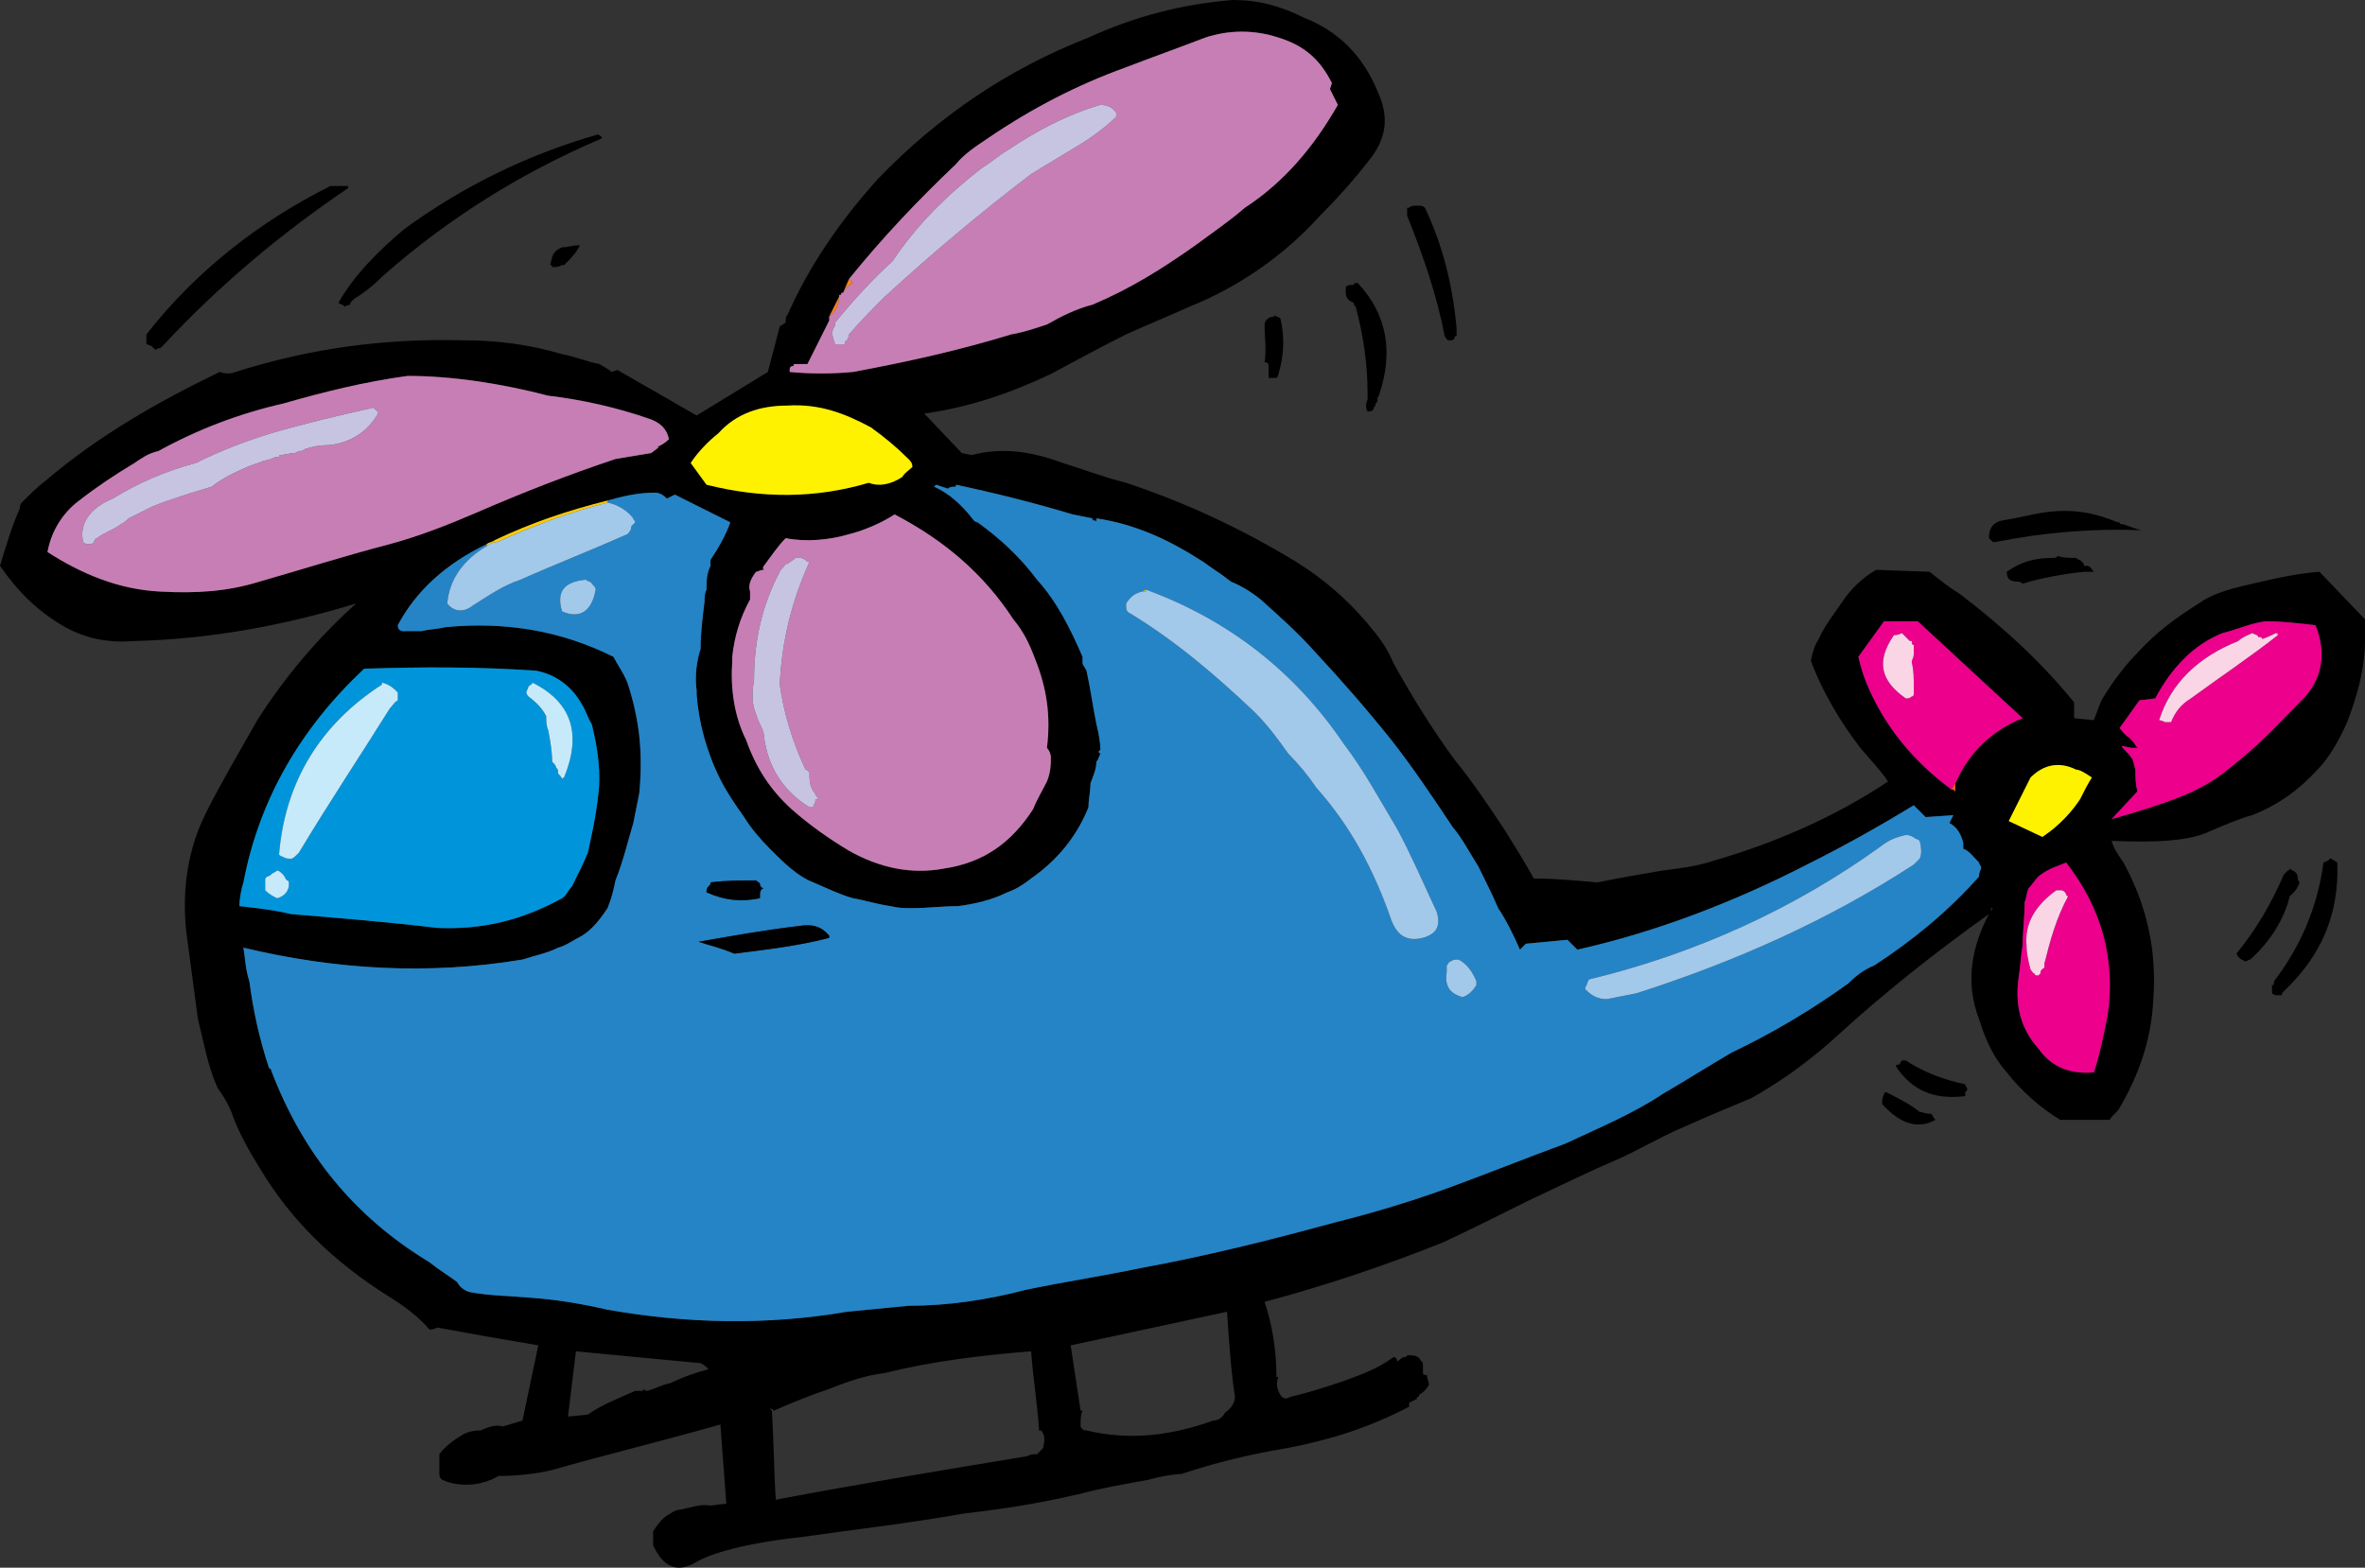 <?xml version="1.0" encoding="utf-8"?>
<!-- Generator: Adobe Illustrator 13.0.0, SVG Export Plug-In . SVG Version: 6.00 Build 14948)  -->
<svg version="1.2" baseProfile="tiny" id="Layer_1" xmlns="http://www.w3.org/2000/svg" xmlns:xlink="http://www.w3.org/1999/xlink"
	 x="0px" y="0px" width="119.5px" height="79.235px" viewBox="0 0 119.5 79.235" xml:space="preserve">
<rect x="0" y="0" width="119.5" height="79.235" fill="#333333" stroke="none"/>
<g>
	<path d="M104,28.1c-0.1,0.1-0.199,0.1-0.3,0.1c-0.899,0-1.6,0.2-2.3,0.7c0,0.4,0.2,0.5,0.6,0.5c0,0,0.101,0,0.2,0.1
		c1-0.3,2.101-0.5,3.101-0.6c0.199,0,0.3,0,0.399,0c0.101,0,0.101,0,0.101,0c-0.101-0.1-0.101-0.2-0.301-0.3c0,0-0.1,0-0.199,0
		c0-0.1,0-0.1-0.101-0.2c0,0,0,0-0.1-0.1c0,0-0.101,0-0.2-0.1C104.6,28.2,104.2,28.2,104,28.1z"/>
	<path d="M107.3,26.5c-0.101,0-0.2,0-0.2-0.1c-0.101,0-0.101,0-0.101,0c-1.199-0.5-2.3-0.7-3.699-0.5c-0.7,0.1-1.4,0.3-2.101,0.4
		c-0.5,0.1-0.7,0.4-0.7,0.9l0.101,0.1c0.1,0.1,0.1,0.1,0.2,0.1c2.5-0.5,5-0.7,7.399-0.6C107.8,26.7,107.6,26.6,107.3,26.5z"/>
	<path d="M111.1,30.5C110,31.2,109,31.9,108,33c-0.6,0.6-1.199,1.4-1.699,2.2c-0.2,0.3-0.301,0.7-0.5,1.2l-1-0.1v-0.8
		c-1.7-2.1-3.7-3.9-5.801-5.5c-0.5-0.3-1-0.7-1.5-1.1L94.8,28.8c-0.7,0.4-1.301,1-1.7,1.6c-0.4,0.6-0.9,1.2-1.2,1.9
		c-0.2,0.3-0.3,0.6-0.4,1.1C92.1,35,93,36.5,94,37.8c0.5,0.6,1,1.1,1.4,1.7c-2.7,1.8-5.7,3.1-8.8,4C85.7,43.8,84.8,43.9,84,44
		c-1.199,0.2-2.3,0.4-3.3,0.601c-1.1-0.101-2.2-0.2-3.2-0.2c-0.5-0.9-1-1.7-1.5-2.5c-0.8-1.2-1.6-2.4-2.5-3.5
		c-1.1-1.5-2.1-3.1-3.1-4.9c-0.2-0.5-0.5-1-0.9-1.5c-1.1-1.4-2.399-2.6-4-3.6c-2.8-1.7-5.6-3-8.6-4c-1.2-0.3-2.2-0.7-3.2-1
		c-1.6-0.6-3.1-0.8-4.6-0.4l-0.5-0.1l-1.9-2c2.2-0.3,4.3-1,6.4-2c1.3-0.7,2.6-1.4,3.8-2c1.1-0.5,2.1-0.9,3.2-1.4
		c2.5-1,4.8-2.6,6.6-4.6c0.9-0.9,1.7-1.8,2.4-2.7c1-1.2,1.1-2.3,0.5-3.6c-0.7-1.7-1.9-3-3.7-3.7C64.7,0.3,63.6,0,62.3,0
		c-2.5,0.2-4.9,0.8-7.3,1.9c-4.1,1.6-7.6,4-10.6,7.1c-1.9,2.1-3.5,4.4-4.6,6.9c-0.1,0.1-0.1,0.2-0.1,0.4l-0.3,0.2l-0.6,2.3L35.2,21
		l-4-2.3l-0.3,0.1c-0.2-0.2-0.5-0.3-0.6-0.4c-0.6-0.1-1.3-0.4-1.9-0.5c-1.7-0.5-3.3-0.7-5-0.7c-4-0.1-7.7,0.4-11.5,1.6
		c-0.2,0.1-0.5,0.1-0.8,0C8,20.3,5,22,2.3,24.3c-0.4,0.3-0.8,0.7-1.2,1.1c0,0-0.1,0.1-0.1,0.3c-0.4,0.9-0.7,1.9-1,2.9
		c0.9,1.3,1.9,2.3,3.3,3.1c1.1,0.6,2.2,0.8,3.5,0.7c3.9-0.1,7.6-0.8,11.2-1.9c-1.9,1.7-3.6,3.7-5,5.9c-0.9,1.6-1.8,3.1-2.6,4.7
		c-0.9,1.8-1.2,3.8-1,5.899c0.2,1.5,0.4,3,0.6,4.5c0.3,1.2,0.5,2.4,1,3.5c0.3,0.4,0.6,0.9,0.8,1.5c0.3,0.801,0.8,1.7,1.3,2.5
		c1.6,2.7,3.8,4.801,6.5,6.5c0.8,0.5,1.5,1,2.1,1.7c0.1,0,0.2,0,0.4-0.1c1.6,0.3,3.3,0.6,5.1,0.899L26.4,71.8l-1,0.3
		c-0.3-0.101-0.7,0-1.1,0.2c-0.2,0-0.5,0-0.9,0.199c-0.5,0.301-0.9,0.601-1.2,1c0,0.301,0,0.5,0,0.7c0,0.101,0,0.101,0,0.2
		s0,0.1,0,0.1c0,0.301,0.2,0.301,0.4,0.4c1,0.3,1.9,0.1,2.6-0.3c0.9,0,1.9-0.101,2.7-0.3c2.8-0.801,5.7-1.5,8.5-2.301l0.3,4
		L35.9,76.1c-0.5-0.101-1,0.1-1.5,0.2c-0.3,0-0.5,0.199-0.7,0.3l0,0c-0.3,0.2-0.5,0.5-0.7,0.8c0,0.1,0,0.2,0,0.4c0,0,0,0.199,0,0.3
		c0.5,1.1,1.2,1.399,2.1,0.899c0.8-0.5,2.6-1,5.3-1.3c2.8-0.399,5.5-0.7,8.3-1.2c2.7-0.3,4.6-0.699,5.9-1c1.1-0.3,2.3-0.5,3.4-0.699
		c1.1-0.301,1.7-0.301,1.7-0.301c1.8-0.6,3.5-1,5.3-1.3c2.101-0.399,4.101-1,6.2-2.1c0-0.101,0-0.101,0-0.2c0.2-0.1,0.2-0.1,0.4-0.2
		c0-0.1,0-0.1,0-0.1c0.1,0,0.1,0,0.1,0c0-0.101,0-0.101,0-0.101c0.2-0.1,0.4-0.3,0.5-0.5c0-0.199-0.1-0.3-0.1-0.5
		c-0.101,0-0.2,0-0.2-0.1s0-0.1,0-0.1c0-0.101,0-0.2,0-0.301c0,0,0-0.199-0.1-0.199C71.7,68.5,71.4,68.5,71.1,68.5l0,0
		c0,0.101-0.2,0.101-0.2,0.101c-0.2,0.1-0.2,0.2-0.3,0.2c0,0,0-0.101-0.101-0.2h-0.1l0,0c-0.8,0.6-1.7,0.899-2.5,1.2
		c-0.9,0.3-1.8,0.6-2.7,0.8c-0.3,0.2-0.5,0-0.6-0.3c-0.101-0.2-0.101-0.5,0-0.7c0,0,0,0-0.101,0c0-1.3-0.199-2.601-0.6-3.8
		c3-0.801,6-1.801,9-3c1.5-0.7,2.9-1.4,4.3-2.101c1.5-0.7,2.9-1.399,4.3-2c1.2-0.5,2.301-1.2,3.5-1.7c1.101-0.5,2.301-1,3.5-1.5
		c1.601-0.899,3.101-2,4.5-3.3c2.2-2,4.7-4,7.5-6c-0.899,1.7-1.199,3.5-0.5,5.3c0.301,1,0.7,1.9,1.4,2.7c0.7,0.9,1.7,1.8,2.7,2.4
		h2.5c0.1-0.2,0.399-0.4,0.5-0.601c1-1.699,1.6-3.5,1.7-5.399c0.199-2.5-0.301-4.8-1.5-7c-0.2-0.3-0.5-0.7-0.601-1.101
		c2.3,0.101,4,0,5-0.5c0.7-0.3,1.4-0.6,2.101-0.8c1.3-0.5,2.399-1.3,3.3-2.3c0.6-0.6,1.1-1.5,1.5-2.4c0.5-1.3,0.899-2.7,0.899-4.1
		c0-0.4,0-0.8,0-1.1l-2.3-2.4c-1.3,0.1-2.5,0.4-3.8,0.7C112.6,29.8,111.8,30,111.1,30.5z M107.6,37.3c-0.3-0.2-0.4-0.4-0.5-0.5
		l1-1.4l0.8-0.1c0.8-1.5,1.9-2.7,3.4-3.3c0.8-0.2,1.399-0.5,2.199-0.6c0.801,0,1.601,0.1,2.5,0.2c0.601,1.5,0.301,2.8-0.699,3.8
		s-1.9,2-3,2.9c-0.601,0.5-1.301,1.1-2.101,1.5c-0.899,0.5-2.399,1-4.5,1.6L108,40c-0.1-0.4-0.1-0.7-0.1-1.1
		c-0.1-0.3-0.1-0.5-0.2-0.6c-0.2-0.3-0.399-0.4-0.5-0.6l0.5,0.1c0.101,0,0.2,0,0.3,0C107.8,37.5,107.7,37.4,107.6,37.3z M104.9,38.9
		c0.2,0,0.5,0.2,0.8,0.4c-0.2,0.3-0.399,0.7-0.6,1.1c-0.4,0.6-1,1.3-1.9,1.9l-1.7-0.801l1.101-2.2C103.3,38.6,104.1,38.5,104.9,38.9
		z M103,44.3c0.5-0.4,0.9-0.5,1.4-0.7c1.8,2.3,2.5,4.899,2.1,7.7c-0.199,1-0.399,2-0.699,2.899C104.7,54.3,103.7,54,103,53
		c-0.899-1-1.199-2.199-1-3.6c0.101-0.6,0.101-1.1,0.2-1.6c0-0.7,0.101-1.4,0.101-2.2c0.1-0.2,0.1-0.5,0.199-0.7
		C102.7,44.7,102.8,44.5,103,44.3z M67.3,4.2L67.2,4.5l0.4,0.8c-1.2,2.1-2.7,3.9-4.7,5.2c-0.8,0.7-1.7,1.3-2.5,1.9
		c-1.7,1.2-3.3,2.2-5.2,3c-0.8,0.2-1.6,0.6-2.3,1c-0.6,0.2-1.2,0.4-1.8,0.5c-2.6,0.8-5.3,1.4-8,1.9c-1,0.1-2.2,0.1-3.2,0
		c0-0.2,0-0.3,0.2-0.3c0-0.1,0-0.1,0.1-0.1c0.2,0,0.4,0,0.6,0l1.1-2.2c0-0.1,0-0.1,0-0.1V16l0.5-1c0-0.1,0-0.1,0.1-0.1
		c0-0.1,0-0.1,0.1-0.1l0.3-0.7c1.7-2.1,3.5-4,5.4-5.8c0.4-0.5,1-0.9,1.6-1.3c2.2-1.5,4.5-2.7,7-3.6c1.3-0.5,2.7-1,4-1.5
		c1.2-0.4,2.5-0.4,3.7,0C65.9,2.3,66.7,3,67.3,4.2z M55.4,26.4v-0.2l0,0c2,0.3,3.7,1.1,5.4,2.2c0.399,0.3,0.899,0.6,1.399,1
		c0.5,0.2,1,0.5,1.5,0.9c1,0.9,1.9,1.7,2.7,2.6c1.4,1.5,2.7,3,3.9,4.5c1.1,1.4,2.1,2.9,3.1,4.4c0.5,0.6,0.8,1.199,1.3,2
		c0.3,0.6,0.7,1.399,1,2.1c0.4,0.6,0.8,1.4,1.101,2.1l0.3-0.3l2.1-0.2l0.5,0.5c4-0.899,7.9-2.399,11.601-4.3
		c1.8-0.899,3.6-1.899,5.399-3L97.3,41.3L98.7,41.2l-0.2,0.4c0.4,0.2,0.601,0.6,0.7,1c0,0.1,0,0.2,0,0.3c0.3,0.1,0.5,0.4,0.8,0.7
		c0,0.1,0.101,0.2,0.101,0.2c0,0.1,0,0.1,0,0.1C100,44.1,100,44.2,100,44.3C98.5,46,96.7,47.5,94.7,48.8
		C94.2,49,93.8,49.3,93.4,49.7c-1.8,1.3-3.8,2.5-5.9,3.5C86.3,53.9,85.2,54.6,84,55.3C82.5,56.3,80.8,57,79.1,57.8
		C77.2,58.5,75.2,59.3,73.3,60c-1.9,0.7-3.9,1.301-5.9,1.801c-3.3,0.899-6.5,1.699-9.8,2.3c-1.9,0.399-3.9,0.7-5.8,1.1
		c-1.9,0.5-3.9,0.8-5.9,0.8c-1,0.101-2.1,0.2-3.1,0.301C38.7,67,34.7,66.9,30.7,66.2c-1.3-0.3-2.5-0.5-3.8-0.6
		c-1.1-0.101-2.2-0.101-3.2-0.3C23.4,65.2,23.2,65,23.1,64.8c-0.4-0.301-0.9-0.601-1.4-1c-3.8-2.301-6.4-5.5-8-9.7
		C13.7,54,13.6,54,13.6,54c-0.5-1.5-0.8-2.899-1-4.399C12.4,49,12.4,48.5,12.3,47.9c4.6,1.1,9.3,1.4,14.1,0.6
		c0.6-0.199,1.2-0.3,1.8-0.6c0.4-0.1,0.8-0.4,1.2-0.6c0.5-0.301,0.9-0.801,1.3-1.4c0.2-0.5,0.3-0.9,0.4-1.4
		c0.4-1,0.6-1.899,0.9-2.899c0.1-0.5,0.2-1,0.3-1.5c0.1-1,0.1-2,0-2.9c-0.1-0.9-0.3-1.8-0.6-2.7c-0.2-0.5-0.5-0.9-0.7-1.3
		c-2.6-1.3-5.4-1.8-8.5-1.5c-0.4,0.1-0.8,0.1-1.2,0.2c-0.2,0-0.6,0-0.8,0c-0.1,0-0.2,0-0.3,0.1c0.1-0.1,0.2-0.1,0.2-0.1
		c-0.2,0-0.3-0.1-0.3-0.3c0.9-1.7,2.4-3.1,4.5-4.1c0.1-0.1,0.3-0.1,0.4-0.2c1.9-0.9,3.7-1.5,5.7-2c0.7-0.2,1.5-0.4,2.4-0.4
		c0.2,0,0.4,0.1,0.6,0.3l0.4-0.2l2.8,1.4c-0.2,0.6-0.6,1.3-1,1.9c0,0.1,0,0.2,0,0.3c-0.2,0.4-0.2,0.8-0.2,1.2
		c-0.1,0.2-0.1,0.4-0.1,0.6c-0.1,0.8-0.2,1.6-0.2,2.4c-0.2,0.6-0.3,1.4-0.2,2.1V35c0,0,0,0,0,0.1c0.1,1.4,0.5,2.9,1.2,4.3
		c0.3,0.6,0.7,1.2,1.2,1.9c0.3,0.5,0.8,1.1,1.3,1.6c0.7,0.7,1.4,1.4,2.2,1.7c0.7,0.3,1.3,0.6,2,0.8c0.6,0.1,1.2,0.3,1.9,0.4
		c0.4,0.1,0.7,0.1,1.1,0.1c0.8,0,1.5-0.1,2.3-0.1c0.8-0.101,1.7-0.301,2.5-0.7c0.3-0.101,0.7-0.3,1.2-0.7c1.3-0.9,2.3-2.1,2.9-3.6
		c0-0.4,0.1-0.8,0.1-1.2c0.1-0.3,0.3-0.7,0.3-1.1c0.1-0.1,0.1-0.2,0.2-0.4L55.5,38c0,0,0,0,0.1-0.1c0-0.4-0.1-0.9-0.2-1.3
		c-0.2-1-0.3-1.8-0.5-2.7c-0.1-0.2-0.2-0.3-0.2-0.4v-0.3c-0.6-1.4-1.3-2.8-2.3-3.9c-0.9-1.2-1.9-2.1-3-2.9c-0.1,0-0.2-0.1-0.2-0.1
		c-0.6-0.8-1.3-1.4-2-1.7l0.1-0.1l0.6,0.2c0.1-0.1,0.2-0.1,0.4-0.1v-0.1c1.9,0.4,3.9,0.9,5.9,1.5l1,0.2v0.1
		C55.3,26.3,55.4,26.3,55.4,26.4z M42.9,27c0.8-0.2,1.7-0.6,2.3-1c2.5,1.3,4.5,3,6,5.3c0.5,0.6,0.8,1.2,1.1,2
		c0.6,1.5,0.8,2.9,0.6,4.5c0.1,0.1,0.2,0.3,0.2,0.5c0,0.3,0,0.7-0.2,1.2c-0.2,0.4-0.5,0.9-0.7,1.4c-1.1,1.7-2.5,2.7-4.5,3
		c-1.6,0.3-3.2,0-4.8-0.9c-1-0.6-2-1.3-2.9-2.1c-1.1-1-1.8-2.1-2.3-3.5c-0.6-1.2-0.8-2.6-0.7-4c0-0.1,0-0.2,0-0.2
		c0.1-1,0.4-2,0.9-2.9c0-0.1,0-0.2,0-0.4c-0.1-0.3,0-0.6,0.3-1c0.1,0,0.2-0.1,0.4-0.1c-0.1-0.1,0-0.2,0-0.2c0.3-0.4,0.7-1,1.1-1.4
		C40.7,27.4,41.9,27.3,42.9,27z M46.1,23.6c-0.2,0.2-0.4,0.3-0.5,0.5c-0.6,0.4-1.2,0.5-1.7,0.3c-2.7,0.8-5.4,0.8-8.2,0.1l-0.8-1.1
		c0.4-0.6,0.9-1.1,1.4-1.5c0.9-1,2.1-1.4,3.5-1.4c1.6-0.1,2.9,0.4,4.2,1.1c0.7,0.5,1.3,1,1.9,1.6C46,23.3,46.1,23.4,46.1,23.6z
		 M32.9,21.2c0.5,0.2,0.8,0.5,0.9,1c-0.2,0.2-0.4,0.3-0.6,0.4c0,0,0,0,0.1,0l-0.4,0.3l-1.8,0.3c-2.4,0.8-4.7,1.7-7,2.7
		c-1.4,0.6-2.9,1.2-4.4,1.6c-2.3,0.6-4.5,1.3-6.6,1.9c-1.6,0.5-3.2,0.6-5,0.5c-2.1-0.1-4-0.9-5.7-2c0.2-1.1,0.8-2,1.6-2.6
		c0.9-0.7,1.8-1.3,2.8-1.9c0.3-0.2,0.7-0.5,1.2-0.6c2-1.1,4.1-1.9,6.3-2.4c2.1-0.6,4.1-1.1,6.3-1.4c2.3,0,4.8,0.4,7.1,1
		C29.4,20.2,31.2,20.6,32.9,21.2z M29.9,36.6c0.3,1.2,0.5,2.5,0.3,3.8c-0.1,0.9-0.3,1.8-0.5,2.7c-0.2,0.5-0.5,1.1-0.8,1.7
		c-0.2,0.199-0.3,0.5-0.5,0.6c-2,1.1-4,1.6-6.3,1.5c-2.5-0.3-5-0.5-7.4-0.7C13.9,46,13,45.9,12.1,45.8c0-0.4,0.1-0.9,0.2-1.2
		c0.8-4.2,2.9-7.8,6.1-10.8c3-0.1,5.8-0.1,8.7,0.1c1,0.2,1.8,0.8,2.3,1.7C29.6,35.9,29.7,36.3,29.9,36.6z M94.3,34.5
		C94.1,34,94,33.6,93.9,33.2l1.3-1.8h1.7l5.3,4.9c-1.5,0.6-2.7,1.7-3.399,3.3c0,0.1,0,0.3,0,0.4c-0.101-0.1-0.101-0.1-0.2-0.1
		C96.7,38.5,95.2,36.7,94.3,34.5z M100.7,45.9c0,0-0.1,0.1-0.1,0.2v-0.2l0,0C100.7,45.9,100.7,45.9,100.7,45.9z M61.9,71.4
		c-0.1,0.2-0.3,0.4-0.6,0.4c-2.2,0.8-4.3,1-6.4,0.5c-0.1,0-0.2,0-0.3-0.2c0-0.3,0-0.601,0.1-0.8c-0.1,0-0.1,0-0.1,0l0,0L54.1,68
		L62,66.3c0.101,1.5,0.2,3,0.4,4.3C62.4,70.9,62.2,71.2,61.9,71.4z M52.7,73.2c-0.1,0.101-0.2,0.2-0.3,0.3c-0.2,0-0.3,0-0.5,0.101
		c-4.2,0.7-8.5,1.399-12.7,2.2c-0.1-1.5-0.1-3-0.2-4.5c0,0,0,0-0.1-0.101c0.1,0,0.1,0,0.2,0.101C40,70.9,41,70.5,41.9,70.2
		c1-0.399,1.9-0.7,2.8-0.8c2.4-0.6,4.9-0.9,7.4-1.1c0.1,1.3,0.3,2.6,0.4,3.899c0,0.101,0,0.101-0.1,0.101c0.1,0,0.1,0,0.2,0
		C52.8,72.5,52.8,72.8,52.7,73.2z M35.4,68.9c0.2,0.1,0.3,0.2,0.4,0.3c-0.7,0.2-1.3,0.4-1.9,0.7c-0.5,0.1-0.8,0.3-1.2,0.4
		c0,0-0.1,0-0.2-0.101V70.3c-0.1,0-0.3,0-0.4,0C31.2,70.7,30.4,71,29.7,71.5l-1,0.101l0.4-3.3C31.2,68.5,33.3,68.7,35.4,68.9z"/>
	<path fill="#EC008C" d="M107.1,36.8c0.1,0.1,0.2,0.3,0.5,0.5c0.1,0.1,0.2,0.2,0.399,0.5c-0.1,0-0.199,0-0.3,0l-0.5-0.1
		c0.101,0.2,0.3,0.3,0.5,0.6c0.101,0.1,0.101,0.3,0.2,0.6c0,0.4,0,0.7,0.1,1.1l-1.3,1.4c2.101-0.6,3.601-1.1,4.5-1.6
		c0.8-0.4,1.5-1,2.101-1.5c1.1-0.9,2-1.9,3-2.9s1.3-2.3,0.699-3.8c-0.899-0.1-1.699-0.2-2.5-0.2c-0.8,0.1-1.399,0.4-2.199,0.6
		c-1.5,0.6-2.601,1.8-3.4,3.3l-0.8,0.1L107.1,36.8z M109.4,36.5c-0.2-0.1-0.3-0.1-0.3-0.1c0.6-1.9,2-3.2,4-4
		c0.2-0.2,0.5-0.3,0.7-0.4c0.199,0.1,0.3,0.1,0.3,0.2c0.1,0,0.2,0,0.2,0.1c0.3-0.1,0.5-0.2,0.699-0.3c0.101,0,0.101,0,0.101,0
		s0,0,0,0.1c-1.4,1.1-2.9,2.1-4.4,3.2c-0.5,0.3-0.8,0.7-1,1.2C109.6,36.5,109.5,36.5,109.4,36.5z"/>
	<path fill="#FAD5E5" d="M109.1,36.4c0,0,0.1,0,0.3,0.1c0.1,0,0.2,0,0.3,0c0.2-0.5,0.5-0.9,1-1.2c1.5-1.1,3-2.1,4.4-3.2L115,32
		c-0.199,0.1-0.399,0.2-0.699,0.3c0-0.1-0.101-0.1-0.2-0.1c0-0.1-0.101-0.1-0.3-0.2c-0.2,0.1-0.5,0.2-0.7,0.4
		C111.1,33.2,109.7,34.5,109.1,36.4z"/>
	<path fill="#FAA61A" d="M115.1,32c0,0,0,0-0.101,0l0.101,0.1C115.1,32,115.1,32,115.1,32z"/>
	<path fill="#FFF200" d="M105.7,39.3c-0.3-0.2-0.6-0.4-0.8-0.4c-0.8-0.4-1.6-0.3-2.3,0.4l-1.101,2.2l1.7,0.801
		c0.9-0.601,1.5-1.301,1.9-1.9C105.3,40,105.5,39.6,105.7,39.3z"/>
	<path fill="#EC008C" d="M104.4,43.6c-0.5,0.2-0.9,0.3-1.4,0.7c-0.199,0.199-0.3,0.399-0.5,0.6c-0.1,0.2-0.1,0.5-0.199,0.7
		c0,0.8-0.101,1.5-0.101,2.2c-0.1,0.5-0.1,1-0.2,1.6c-0.199,1.4,0.101,2.6,1,3.6c0.7,1,1.7,1.301,2.801,1.2
		c0.3-0.899,0.5-1.899,0.699-2.899C106.9,48.5,106.2,45.9,104.4,43.6z M103.9,45c0.1,0,0.1,0,0.2,0c0.1,0,0.2,0,0.3,0.2
		c0,0,0,0.101,0.1,0.101c-0.6,1.1-0.899,2.199-1.199,3.399c0,0.101,0,0.101,0,0.2c-0.101,0.1-0.2,0.1-0.2,0.3
		C103,49.3,103,49.3,103,49.3c-0.1,0-0.199,0-0.199-0.101c-0.101,0-0.101-0.1-0.2-0.2c-0.101-0.399-0.2-0.8-0.2-1.199
		C102.3,46.7,102.8,45.8,103.9,45z"/>
	<path fill="#FAD5E5" d="M104.1,45c-0.101,0-0.101,0-0.2,0c-1.1,0.801-1.6,1.7-1.5,2.801c0,0.399,0.1,0.8,0.2,1.199
		c0.1,0.101,0.1,0.2,0.2,0.2c0,0.101,0.1,0.101,0.199,0.101c0,0,0,0,0.101-0.101c0-0.2,0.1-0.2,0.2-0.3c0-0.1,0-0.1,0-0.2
		c0.3-1.2,0.6-2.3,1.199-3.399c-0.1,0-0.1-0.101-0.1-0.101C104.3,45,104.2,45,104.1,45z"/>
	<path fill="#C77EB5" d="M67.2,4.5L67.3,4.2C66.7,3,65.9,2.3,64.6,1.9c-1.2-0.4-2.5-0.4-3.7,0c-1.3,0.5-2.7,1-4,1.5
		c-2.5,0.9-4.8,2.1-7,3.6c-0.6,0.4-1.2,0.8-1.6,1.3c-1.9,1.8-3.7,3.7-5.4,5.8l0.2,0.2c-0.2,0.1-0.4,0.3-0.5,0.5
		c-0.1,0-0.1,0-0.1,0.1c-0.1,0-0.1,0-0.1,0.1l0,0c0,0.4-0.2,0.8-0.5,1v0.1c0,0,0,0,0,0.1l-1.1,2.2c-0.2,0-0.4,0-0.6,0
		c-0.1,0-0.1,0-0.1,0.1c-0.2,0-0.2,0.1-0.2,0.3c1,0.1,2.2,0.1,3.2,0c2.7-0.5,5.4-1.1,8-1.9c0.6-0.1,1.2-0.3,1.8-0.5
		c0.7-0.4,1.5-0.8,2.3-1c1.9-0.8,3.5-1.8,5.2-3c0.8-0.6,1.7-1.2,2.5-1.9c2-1.3,3.5-3.1,4.7-5.2L67.2,4.5z M49.6,8.5
		c0.5-0.3,0.8-0.6,1.3-0.9c1.5-1,3-1.8,4.7-2.3c0.3,0,0.6,0.1,0.8,0.4c0,0.1,0,0.1,0,0.2c-0.5,0.5-1.3,1.1-2,1.5
		c-0.8,0.5-1.5,0.9-2.3,1.4c-2.5,1.9-5,4-7.4,6.2c-0.6,0.6-1.2,1.2-1.8,1.9c0,0,0,0.1-0.1,0.3c-0.1,0-0.1,0.1-0.1,0.1
		c0,0.1,0,0.1-0.1,0.1c0,0-0.1,0-0.2,0h-0.2c-0.1-0.3-0.2-0.5-0.1-0.8c0.1-0.1,0.1-0.2,0.1-0.3c0.9-1.1,1.9-2.2,2.9-3.1
		C46.3,11.4,47.8,9.9,49.6,8.5z"/>
	<path fill="#C7C4E2" d="M50.9,7.6c-0.5,0.3-0.8,0.6-1.3,0.9c-1.8,1.4-3.3,2.9-4.5,4.7c-1,0.9-2,2-2.9,3.1c0,0.1,0,0.2-0.1,0.3
		c-0.1,0.3,0,0.5,0.1,0.8h0.2c0.1,0,0.2,0,0.2,0c0.1,0,0.1,0,0.1-0.1c0,0,0-0.1,0.1-0.1c0.1-0.2,0.1-0.3,0.1-0.3
		c0.6-0.7,1.2-1.3,1.8-1.9c2.4-2.2,4.9-4.3,7.4-6.2c0.8-0.5,1.5-0.9,2.3-1.4c0.7-0.4,1.5-1,2-1.5c0-0.1,0-0.1,0-0.2
		c-0.2-0.3-0.5-0.4-0.8-0.4C53.9,5.8,52.4,6.6,50.9,7.6z"/>
	<path fill="#F58220" d="M42.4,15L42.4,15l-0.5,1C42.2,15.8,42.4,15.4,42.4,15z"/>
	<path fill="#F58220" d="M42.6,14.8c0.1-0.2,0.3-0.4,0.5-0.5l-0.2-0.2L42.6,14.8z"/>
	<path fill="#2484C6" d="M55.2,26.2l-1-0.2c-2-0.6-4-1.1-5.9-1.5v0.1c-0.2,0-0.3,0-0.4,0.1l-0.6-0.2l-0.1,0.1c0.7,0.3,1.4,0.9,2,1.7
		c0,0,0.1,0.1,0.2,0.1c1.1,0.8,2.1,1.7,3,2.9c1,1.1,1.7,2.5,2.3,3.9v0.3c0,0.1,0.1,0.2,0.2,0.4c0.2,0.9,0.3,1.7,0.5,2.7
		c0.1,0.4,0.2,0.9,0.2,1.3C55.5,38,55.5,38,55.5,38l0.1,0.1c-0.1,0.2-0.1,0.3-0.2,0.4c0,0.4-0.2,0.8-0.3,1.1c0,0.4-0.1,0.8-0.1,1.2
		c-0.6,1.5-1.6,2.699-2.9,3.6c-0.5,0.4-0.9,0.6-1.2,0.7c-0.8,0.399-1.7,0.6-2.5,0.7c-0.8,0-1.5,0.1-2.3,0.1c-0.4,0-0.7,0-1.1-0.1
		c-0.7-0.101-1.3-0.301-1.9-0.4c-0.7-0.2-1.3-0.5-2-0.8c-0.8-0.3-1.5-1-2.2-1.7c-0.5-0.5-1-1.1-1.3-1.6c-0.5-0.7-0.9-1.3-1.2-1.9
		c-0.7-1.4-1.1-2.9-1.2-4.3c0-0.1,0-0.1,0-0.1v-0.1c-0.1-0.7,0-1.5,0.2-2.1c0-0.8,0.1-1.6,0.2-2.4c0-0.2,0-0.4,0.1-0.6
		c0-0.4,0-0.8,0.2-1.2c0-0.1,0-0.2,0-0.3c0.4-0.6,0.8-1.3,1-1.9L34.1,25l-0.4,0.2c-0.2-0.2-0.4-0.3-0.6-0.3c-0.9,0-1.7,0.2-2.4,0.4
		v0.1c0.5,0.1,1,0.4,1.3,0.8c0,0.1,0.1,0.1,0.1,0.2c0,0-0.1,0.1-0.2,0.2c0,0.2-0.1,0.3-0.2,0.4c-1.8,0.8-3.6,1.5-5.4,2.3
		c-0.9,0.3-1.6,0.8-2.4,1.3c-0.5,0.4-1,0.3-1.3-0.1c0.1-1.2,0.8-2.2,2-2.9v-0.1c-2.1,1-3.6,2.4-4.5,4.1c0,0.2,0.1,0.3,0.3,0.3
		c0,0-0.1,0-0.2,0.1c0.1-0.1,0.2-0.1,0.3-0.1c0.2,0,0.6,0,0.8,0c0.4-0.1,0.8-0.1,1.2-0.2c3.1-0.3,5.9,0.2,8.5,1.5
		c0.2,0.4,0.5,0.8,0.7,1.3c0.3,0.9,0.5,1.8,0.6,2.7c0.1,0.9,0.1,1.9,0,2.9c-0.1,0.5-0.2,1-0.3,1.5c-0.3,1-0.5,1.899-0.9,2.899
		c-0.1,0.5-0.2,0.9-0.4,1.4c-0.4,0.6-0.8,1.1-1.3,1.4c-0.4,0.199-0.8,0.5-1.2,0.6c-0.6,0.3-1.2,0.4-1.8,0.6
		c-4.8,0.801-9.5,0.5-14.1-0.6c0.1,0.6,0.1,1.1,0.3,1.7c0.2,1.5,0.5,2.899,1,4.399c0,0,0.1,0,0.1,0.101c1.6,4.2,4.2,7.399,8,9.7
		c0.5,0.399,1,0.699,1.4,1c0.1,0.199,0.3,0.399,0.6,0.5c1,0.199,2.1,0.199,3.2,0.3c1.3,0.1,2.5,0.3,3.8,0.6c4,0.7,8,0.8,12.1,0.101
		c1-0.101,2.1-0.2,3.1-0.301c2,0,4-0.3,5.9-0.8c1.9-0.399,3.9-0.7,5.8-1.1c3.3-0.601,6.5-1.4,9.8-2.3c2-0.5,4-1.101,5.9-1.801
		C75.2,59.3,77.2,58.5,79.1,57.8C80.8,57,82.5,56.3,84,55.3c1.2-0.7,2.301-1.4,3.5-2.101c2.101-1,4.101-2.2,5.9-3.5
		c0.4-0.399,0.8-0.7,1.3-0.899c2-1.301,3.8-2.801,5.3-4.5c0-0.101,0-0.2,0.101-0.4c0,0,0,0,0-0.1c0,0-0.101-0.101-0.101-0.2
		c-0.3-0.3-0.5-0.601-0.8-0.7c0-0.1,0-0.2,0-0.3c-0.1-0.4-0.3-0.8-0.7-1l0.2-0.4L97.3,41.3L96.7,40.7c-1.8,1.101-3.6,2.101-5.399,3
		C87.6,45.6,83.7,47.1,79.7,48l-0.5-0.5l-2.1,0.2L76.8,48C76.5,47.3,76.1,46.5,75.7,45.9c-0.3-0.7-0.7-1.5-1-2.1
		c-0.5-0.801-0.8-1.4-1.3-2c-1-1.5-2-3-3.1-4.4c-1.2-1.5-2.5-3-3.9-4.5c-0.8-0.9-1.7-1.7-2.7-2.6c-0.5-0.4-1-0.7-1.5-0.9
		c-0.5-0.4-1-0.7-1.399-1c-1.7-1.1-3.4-1.9-5.4-2.2v0.2c0-0.1-0.1-0.1-0.2-0.1V26.2z M57.7,29.9l0.2-0.1c4.1,1.5,7.5,4.1,10,7.8
		c1,1.3,1.8,2.8,2.7,4.3c0.7,1.3,1.3,2.7,2,4.2c0.2,0.7,0,1.1-0.7,1.3c-0.8,0.2-1.3-0.1-1.6-0.9c-0.9-2.6-2.101-4.8-3.801-6.7
		C66.1,39.2,65.6,38.6,65.1,38.1c-0.5-0.7-1-1.4-1.7-2.1c-2-1.9-4-3.6-6.3-5c-0.2-0.1-0.2-0.2-0.2-0.5C57.1,30.2,57.3,30,57.7,29.9z
		 M29.6,29.3L29.6,29.3c0.1,0.1,0.3,0.1,0.3,0.2c0.1,0.1,0.2,0.2,0.2,0.3c-0.2,1.1-0.8,1.5-1.7,1.1C28.1,29.9,28.5,29.4,29.6,29.3
		L29.6,29.3z M41.9,47.3c0,0,0,0,0,0.1c-1.5,0.4-3.2,0.6-4.8,0.8c-0.7-0.3-1.2-0.399-1.8-0.6c1.7-0.3,3.4-0.601,5.1-0.8
		C41,46.7,41.5,46.8,41.9,47.3z M38.6,44.9c-0.1,0-0.2,0.1-0.2,0.3c0,0.101,0,0.101,0,0.2c-1,0.2-1.8,0.1-2.7-0.3
		c0-0.101,0-0.2,0.1-0.3c0.1-0.101,0.1-0.101,0.1-0.2c0.8-0.101,1.5-0.101,2.3-0.101c0.1,0.101,0.2,0.101,0.2,0.2
		C38.4,44.8,38.5,44.9,38.6,44.9z M73.1,48.8c0.1-0.101,0.1-0.2,0.2-0.2C73.4,48.5,73.5,48.5,73.7,48.5l0,0
		c0.4,0.2,0.7,0.601,0.9,1.101c0,0,0,0.1,0,0.2c-0.2,0.3-0.4,0.5-0.7,0.6c-0.7-0.2-0.9-0.6-0.8-1.3c0-0.101,0-0.101,0-0.101
		C73.1,48.9,73.1,48.8,73.1,48.8z M80.1,49.9c0.1-0.1,0.1-0.3,0.2-0.4C85.7,48.2,90.7,45.9,95,42.8c0.5-0.4,0.9-0.5,1.301-0.601
		c0.199,0,0.399,0.101,0.5,0.2c0.1,0,0.199,0.1,0.199,0.1c0.101,0.4,0.101,0.7,0,0.9c-0.1,0.1-0.199,0.2-0.3,0.3
		c-4.3,2.8-9,4.9-14,6.5c-0.5,0.101-1,0.2-1.5,0.3c-0.5,0-0.8-0.199-1.1-0.5C80.1,50,80.1,50,80.1,49.9z"/>
	<path fill="#FFCB05" d="M57.7,29.9c0,0,0.1,0,0.2,0v-0.1L57.7,29.9z"/>
	<path fill="#A2C8EA" d="M57.9,29.9c-0.1,0-0.2,0-0.2,0c-0.4,0.1-0.6,0.3-0.8,0.6c0,0.3,0,0.4,0.2,0.5c2.3,1.4,4.3,3.1,6.3,5
		c0.7,0.7,1.2,1.4,1.7,2.1c0.5,0.5,1,1.1,1.399,1.7c1.7,1.9,2.9,4.1,3.801,6.7c0.3,0.801,0.8,1.101,1.6,0.9c0.7-0.2,0.9-0.6,0.7-1.3
		c-0.7-1.5-1.3-2.9-2-4.2c-0.9-1.5-1.7-3-2.7-4.3c-2.5-3.7-5.9-6.3-10-7.8V29.9z"/>
	<path fill="#FFF200" d="M57.9,29.8v0.1V29.8z"/>
	<path fill="#FFF200" d="M29.6,29.3L29.6,29.3L29.6,29.3z"/>
	<path fill="#A2C8EA" d="M29.6,29.3c-1.1,0.1-1.5,0.6-1.2,1.6c0.9,0.4,1.5,0,1.7-1.1c0-0.1-0.1-0.2-0.2-0.3
		C29.9,29.4,29.7,29.4,29.6,29.3z"/>
	<path d="M41.9,47.4c0-0.1,0-0.1,0-0.1c-0.4-0.5-0.9-0.601-1.5-0.5C38.7,47,37,47.3,35.3,47.6c0.6,0.2,1.1,0.3,1.8,0.6
		C38.7,48,40.4,47.8,41.9,47.4z"/>
	<path d="M38.4,45.2c0-0.2,0.1-0.3,0.2-0.3c-0.1,0-0.2-0.1-0.2-0.2c0-0.1-0.1-0.1-0.2-0.2c-0.8,0-1.5,0-2.3,0.101
		c0,0.1,0,0.1-0.1,0.2c-0.1,0.1-0.1,0.199-0.1,0.3c0.9,0.399,1.7,0.5,2.7,0.3C38.4,45.3,38.4,45.3,38.4,45.2z"/>
	<path fill="#A2C8EA" d="M73.3,48.6c-0.101,0-0.101,0.1-0.2,0.2c0,0,0,0.1,0,0.199c0,0,0,0,0,0.101c-0.101,0.7,0.1,1.1,0.8,1.3
		c0.3-0.1,0.5-0.3,0.7-0.6c0-0.101,0-0.2,0-0.2c-0.2-0.5-0.5-0.9-0.9-1.101l0,0C73.5,48.5,73.4,48.5,73.3,48.6z"/>
	<path fill="#A2C8EA" d="M80.3,49.5C80.2,49.6,80.2,49.8,80.1,49.9c0,0.1,0,0.1,0,0.1c0.3,0.301,0.6,0.5,1.1,0.5
		c0.5-0.1,1-0.199,1.5-0.3c5-1.6,9.7-3.7,14-6.5c0.101-0.1,0.2-0.2,0.3-0.3c0.101-0.2,0.101-0.5,0-0.9c0,0-0.1-0.1-0.199-0.1
		c-0.101-0.1-0.301-0.2-0.5-0.2C95.9,42.3,95.5,42.4,95,42.8C90.7,45.9,85.7,48.2,80.3,49.5z"/>
	<path fill="#A2C8EA" d="M32.1,26.4c0-0.1-0.1-0.1-0.1-0.2c-0.3-0.4-0.8-0.7-1.3-0.8c-2,0.5-3.8,1.2-5.6,2c-0.2,0-0.4,0.1-0.5,0.2
		c-1.2,0.7-1.9,1.7-2,2.9c0.3,0.4,0.8,0.5,1.3,0.1c0.8-0.5,1.5-1,2.4-1.3c1.8-0.8,3.6-1.5,5.4-2.3c0.1-0.1,0.2-0.2,0.2-0.4
		C32,26.5,32.1,26.4,32.1,26.4z"/>
	<path fill="#FFCB05" d="M24.6,27.6c0.1-0.1,0.3-0.2,0.5-0.2c1.8-0.8,3.6-1.5,5.6-2v-0.1c-2,0.5-3.8,1.1-5.7,2
		c-0.1,0.1-0.3,0.1-0.4,0.2V27.6z"/>
	<path fill="#C77EB5" d="M45.2,26c-0.6,0.4-1.5,0.8-2.3,1c-1,0.3-2.2,0.4-3.2,0.2c-0.4,0.4-0.8,1-1.1,1.4c0,0-0.1,0.1,0,0.2
		c-0.2,0-0.3,0.1-0.4,0.1c-0.3,0.4-0.4,0.7-0.3,1c0,0.2,0,0.3,0,0.4c-0.5,0.9-0.8,1.9-0.9,2.9c0,0,0,0.1,0,0.2
		c-0.1,1.4,0.1,2.8,0.7,4c0.5,1.4,1.2,2.5,2.3,3.5c0.9,0.8,1.9,1.5,2.9,2.1c1.6,0.9,3.2,1.2,4.8,0.9c2-0.3,3.4-1.3,4.5-3
		c0.2-0.5,0.5-1,0.7-1.4c0.2-0.5,0.2-0.9,0.2-1.2c0-0.2-0.1-0.4-0.2-0.5c0.2-1.6,0-3-0.6-4.5c-0.3-0.8-0.6-1.4-1.1-2
		C49.7,29,47.7,27.3,45.2,26z M40.4,28.2L40.4,28.2c0.2,0,0.3,0.1,0.4,0.2c0.1,0,0.1,0,0.1,0c-0.9,2-1.4,4-1.5,6.2
		c0.2,1.4,0.6,2.8,1.3,4.3c0.1,0,0.1,0.1,0.2,0.1c0,0.4,0,0.7,0.2,1c0.1,0.1,0.1,0.2,0.2,0.3c0,0.1,0,0.1-0.1,0.1
		c0,0.1,0,0.2-0.1,0.3c0,0,0,0,0,0.101c-0.1,0-0.2,0-0.2,0c-1.3-0.8-2.1-2-2.3-3.601c0-0.2-0.1-0.4-0.2-0.6
		c-0.1-0.2-0.2-0.5-0.3-0.8c-0.1-0.4-0.1-0.9,0-1.4c0-2,0.4-3.8,1.3-5.5c0-0.1,0.2-0.2,0.3-0.4c0,0,0,0,0.1,0
		c0.1-0.1,0.3-0.2,0.4-0.3H40.4z"/>
	<path fill="#C7C4E2" d="M40.4,28.2L40.4,28.2h-0.2c-0.1,0.1-0.3,0.2-0.4,0.3c-0.1,0-0.1,0-0.1,0c-0.1,0.2-0.3,0.3-0.3,0.4
		c-0.9,1.7-1.3,3.5-1.3,5.5c-0.1,0.5-0.1,1,0,1.4c0.1,0.3,0.2,0.6,0.3,0.8c0.1,0.2,0.2,0.4,0.2,0.6c0.2,1.6,1,2.8,2.3,3.601
		c0,0,0.1,0,0.2,0c0-0.101,0-0.101,0-0.101c0.1-0.1,0.1-0.2,0.1-0.3c0.1,0,0.1,0,0.1-0.1c-0.1-0.1-0.1-0.2-0.2-0.3
		c-0.2-0.3-0.2-0.6-0.2-1c-0.1,0-0.1-0.1-0.2-0.1c-0.7-1.5-1.1-2.9-1.3-4.3c0.1-2.2,0.6-4.2,1.5-6.2c0,0,0,0-0.1,0
		C40.7,28.3,40.6,28.2,40.4,28.2z"/>
	<path fill="#FFF200" d="M45.6,24.1c0.1-0.2,0.3-0.3,0.5-0.5c0-0.2-0.1-0.3-0.2-0.4c-0.6-0.6-1.2-1.1-1.9-1.6
		c-1.3-0.7-2.6-1.2-4.2-1.1c-1.4,0-2.6,0.4-3.5,1.4c-0.5,0.4-1,0.9-1.4,1.5l0.8,1.1c2.8,0.7,5.5,0.7,8.2-0.1
		C44.4,24.6,45,24.5,45.6,24.1z"/>
	<path fill="#C77EB5" d="M33.8,22.2c-0.1-0.5-0.4-0.8-0.9-1c-1.7-0.6-3.5-1-5.2-1.2c-2.3-0.6-4.8-1-7.1-1c-2.2,0.3-4.2,0.8-6.3,1.4
		c-2.2,0.5-4.3,1.3-6.3,2.4c-0.5,0.1-0.9,0.4-1.2,0.6c-1,0.6-1.9,1.2-2.8,1.9c-0.8,0.6-1.4,1.5-1.6,2.6c1.7,1.1,3.6,1.9,5.7,2
		c1.8,0.1,3.4,0,5-0.5c2.1-0.6,4.3-1.3,6.6-1.9c1.5-0.4,3-1,4.4-1.6c2.3-1,4.6-1.9,7-2.7l1.8-0.3l0.4-0.3c-0.1,0-0.1,0-0.1,0
		C33.4,22.5,33.6,22.4,33.8,22.2z M18.9,20.6c0,0.1,0.2,0.2,0.2,0.2v0.1c-0.5,0.9-1.4,1.5-2.5,1.6c-0.5,0-0.9,0.1-1.2,0.2
		c-0.1,0.1-0.2,0.1-0.3,0.1l-0.2,0.1c-0.3,0-0.5,0.1-0.8,0.1c0,0,0,0,0,0.1c-0.2,0-0.2,0-0.4,0.1l-0.4,0.1c-0.2,0.1-0.6,0.2-0.8,0.3
		c-0.7,0.3-1.3,0.6-1.8,1c-1,0.3-2,0.6-3,1c-0.4,0.2-0.8,0.4-1.2,0.6c-0.1,0.1-0.2,0.2-0.4,0.3c-0.4,0.3-0.8,0.4-1.2,0.7
		c-0.1,0-0.1,0.1-0.1,0.1c-0.1,0.1-0.1,0.1,0,0.1c-0.1,0.1-0.3,0.1-0.4,0.1c0,0-0.1,0-0.2-0.1c-0.2-0.9,0.3-1.7,1.5-2.2
		c1.3-0.8,2.7-1.4,4.2-1.8c1.2-0.6,2.5-1.1,3.8-1.5C15.4,21.4,17.1,21,18.9,20.6z"/>
	<path fill="#C7C4E2" d="M19.1,20.8c0,0-0.2-0.1-0.2-0.2c-1.8,0.4-3.5,0.8-5.2,1.3c-1.3,0.4-2.6,0.9-3.8,1.5c-1.5,0.4-2.9,1-4.2,1.8
		c-1.2,0.5-1.7,1.3-1.5,2.2c0.1,0.1,0.2,0.1,0.2,0.1c0.1,0,0.3,0,0.4-0.1c-0.1,0-0.1,0,0-0.1c0,0,0-0.1,0.1-0.1
		c0.4-0.3,0.8-0.4,1.2-0.7c0.2-0.1,0.3-0.2,0.4-0.3c0.4-0.2,0.8-0.4,1.2-0.6c1-0.4,2-0.7,3-1c0.5-0.4,1.1-0.7,1.8-1
		c0.2-0.1,0.6-0.2,0.8-0.3l0.4-0.1c0.2-0.1,0.2-0.1,0.4-0.1c0-0.1,0-0.1,0-0.1c0.3,0,0.5-0.1,0.8-0.1l0.2-0.1c0.1,0,0.2,0,0.3-0.1
		c0.3-0.1,0.7-0.2,1.2-0.2c1.1-0.1,2-0.7,2.5-1.6V20.8z"/>
	<path fill="#0095DA" d="M30.2,40.4c0.2-1.3,0-2.6-0.3-3.8c-0.2-0.3-0.3-0.7-0.5-1c-0.5-0.9-1.3-1.5-2.3-1.7
		c-2.9-0.2-5.7-0.2-8.7-0.1c-3.2,3-5.3,6.6-6.1,10.8c-0.1,0.3-0.2,0.8-0.2,1.2C13,45.9,13.9,46,14.7,46.2c2.4,0.2,4.9,0.4,7.4,0.7
		c2.3,0.1,4.3-0.4,6.3-1.5c0.2-0.1,0.3-0.4,0.5-0.6c0.3-0.601,0.6-1.2,0.8-1.7C29.9,42.2,30.1,41.3,30.2,40.4z M26.6,35
		c0-0.1,0.1-0.2,0.1-0.3c0.1-0.1,0.2-0.1,0.2-0.2c2,1,2.5,2.6,1.6,4.8c-0.1,0-0.1,0.1-0.1,0.1c0-0.1-0.1-0.2-0.2-0.3
		c0-0.2,0-0.2-0.1-0.3c0-0.1-0.1-0.2-0.2-0.3c0-0.5-0.1-1.1-0.2-1.6c-0.1-0.2-0.1-0.5-0.1-0.7c-0.2-0.4-0.5-0.7-0.9-1
		C26.7,35.2,26.6,35.1,26.6,35z M19.3,34.5c0.4,0.1,0.6,0.3,0.8,0.5c0,0.1,0,0.2,0,0.3v0.1c-0.2,0.1-0.2,0.2-0.4,0.4
		c-1.5,2.4-3.1,4.8-4.6,7.3c-0.2,0.2-0.3,0.3-0.4,0.3c-0.1,0-0.3,0-0.4-0.1c-0.1,0-0.2-0.101-0.2-0.101c0.3-3.7,2.1-6.6,5.2-8.6
		V34.5z M13.5,44.3c0.1,0,0.2-0.101,0.2-0.101c0.1-0.1,0.2-0.1,0.3-0.2l0,0c0.1,0,0.2,0.101,0.3,0.2c0.1,0.101,0.1,0.2,0.2,0.3
		c0.1,0,0.1,0.101,0.1,0.2c0,0.3-0.2,0.601-0.6,0.7c-0.2-0.1-0.4-0.2-0.6-0.4c0-0.1,0-0.199,0-0.3c0-0.1,0-0.2,0-0.2
		C13.4,44.4,13.4,44.4,13.5,44.3z"/>
	<path fill="#C7EAFB" d="M26.7,34.7c0,0.1-0.1,0.2-0.1,0.3s0.1,0.2,0.1,0.2c0.4,0.3,0.7,0.6,0.9,1c0,0.2,0,0.5,0.1,0.7
		c0.1,0.5,0.2,1.1,0.2,1.6c0.1,0.1,0.2,0.2,0.2,0.3c0.1,0.1,0.1,0.1,0.1,0.3c0.1,0.1,0.2,0.2,0.2,0.3c0,0,0-0.1,0.1-0.1
		c0.9-2.2,0.4-3.8-1.6-4.8C26.9,34.6,26.8,34.6,26.7,34.7z"/>
	<path fill="#C7EAFB" d="M20.1,35c-0.2-0.2-0.4-0.4-0.8-0.5v0.1c-3.1,2-4.9,4.9-5.2,8.6c0,0,0.1,0.101,0.2,0.101
		c0.1,0.1,0.3,0.1,0.4,0.1c0.1,0,0.2-0.1,0.4-0.3c1.5-2.5,3.1-4.9,4.6-7.3c0.2-0.2,0.2-0.3,0.4-0.4v-0.1
		C20.1,35.2,20.1,35.1,20.1,35z"/>
	<path fill="#C7EAFB" d="M13.7,44.2c0,0-0.1,0.101-0.2,0.101c-0.1,0.1-0.1,0.1-0.1,0.199c0,0,0,0.101,0,0.2c0,0.101,0,0.2,0,0.3
		c0.2,0.2,0.4,0.301,0.6,0.4c0.4-0.1,0.6-0.4,0.6-0.7c0-0.1,0-0.2-0.1-0.2c-0.1-0.1-0.1-0.199-0.2-0.3C14.2,44.1,14.1,44,14,44l0,0
		C13.9,44.1,13.8,44.1,13.7,44.2z"/>
	<path fill="#EC008C" d="M93.9,33.2c0.1,0.4,0.2,0.8,0.4,1.3c0.899,2.2,2.399,4,4.3,5.4l0.2-0.3c0.699-1.6,1.899-2.7,3.399-3.3
		l-5.3-4.9h-1.7L93.9,33.2z M96.6,32.4c0,0.1,0,0.2,0.1,0.2c0,0.2,0,0.3,0,0.4s0,0.2-0.1,0.4c0,0,0,0,0,0.1c0.1,0.4,0.1,0.8,0.1,1.2
		c0,0.2,0,0.2,0,0.3s0,0.2-0.1,0.2c-0.101,0.1-0.2,0.1-0.3,0.1C95,34.4,94.8,33.4,95.7,32.1c0.101,0,0.2,0,0.4-0.1
		c0.1,0.1,0.2,0.2,0.399,0.4C96.6,32.4,96.6,32.4,96.6,32.4z"/>
	<path fill="#FAD5E5" d="M96.7,32.6c-0.1,0-0.1-0.1-0.1-0.2c0,0,0,0-0.101,0C96.3,32.2,96.2,32.1,96.1,32c-0.2,0.1-0.3,0.1-0.4,0.1
		C94.8,33.4,95,34.4,96.3,35.3c0.1,0,0.199,0,0.3-0.1c0.1,0,0.1-0.1,0.1-0.2s0-0.1,0-0.3c0-0.4,0-0.8-0.1-1.2c0-0.1,0-0.1,0-0.1
		c0.1-0.2,0.1-0.3,0.1-0.4S96.7,32.8,96.7,32.6z"/>
	<path fill="#F15A22" d="M98.8,39.6l-0.2,0.3c0.1,0,0.1,0,0.2,0.1C98.8,39.9,98.8,39.7,98.8,39.6z"/>
	<path d="M117.7,43.4c0,0.1-0.1,0.1-0.3,0.2c-0.3,2.3-1.2,4.3-2.5,6c0,0.1,0,0.2-0.1,0.2c0,0.199,0,0.199,0,0.399
		c0,0,0.1,0.101,0.199,0.101c0.101,0,0.2,0,0.301,0c0-0.101,0-0.101,0.1-0.2c1.9-1.8,2.8-3.9,2.7-6.5
		c-0.101-0.101-0.2-0.101-0.3-0.2C117.8,43.4,117.8,43.4,117.7,43.4z"/>
	<path d="M115.7,43.9c0,0.1-0.1,0.1-0.1,0.1c-0.101,0.101-0.101,0.101-0.2,0.2c-0.6,1.4-1.4,2.8-2.4,4c0.101,0.2,0.2,0.3,0.5,0.4
		c0.101-0.101,0.2-0.101,0.2-0.101c1-0.899,1.7-2,2-3.199c0.101-0.101,0.101-0.101,0.2-0.2c0.2-0.2,0.2-0.3,0.3-0.5
		c-0.1-0.101-0.1-0.2-0.1-0.2c0-0.1,0-0.2-0.101-0.3C115.9,44,115.8,44,115.7,43.9z"/>
	<path d="M64.7,16.1c-0.1-0.1-0.3-0.1-0.3-0.2V16c-0.3,0-0.5,0.2-0.5,0.4c0,0,0,0.1,0,0.2c0,0.5,0.1,1,0,1.7c0.1,0,0.2,0.1,0.2,0.1
		s0,0.1,0,0.2c0,0,0,0.1,0,0.2s0,0.1,0,0.3c0.1,0,0.2,0,0.3,0c0,0,0,0,0.1,0C64.6,19,64.6,18.9,64.6,18.9
		C64.9,17.9,64.9,17,64.7,16.1z"/>
	<path d="M71.1,10.5c0,0.1,0,0.3,0,0.4c0.8,2,1.5,4,1.899,6.1c0.101,0.1,0.101,0.2,0.2,0.2c0.2,0,0.2,0,0.3-0.1c0,0,0,0,0-0.1
		c0.101,0,0.101,0,0.101-0.1c0,0,0-0.1,0-0.3c-0.2-2.2-0.7-4.2-1.601-6.1c-0.1-0.1-0.199-0.1-0.3-0.1c-0.1,0-0.1,0-0.2,0l0,0
		c-0.1,0-0.199,0-0.3,0.1H71.1z"/>
	<path d="M68,14.8c0,0.2,0.101,0.4,0.4,0.5c0,0.1,0,0.1,0.1,0.2c0.4,1.5,0.601,2.9,0.601,4.4c0,0.1,0,0.2,0,0.3
		C69,20.4,69,20.6,69.1,20.8c0.1,0,0.2,0,0.3-0.1c0-0.1,0-0.1,0.1-0.2c0-0.1,0-0.1,0.101-0.2c0-0.1,0-0.1,0-0.2
		c0.1-0.1,0.1-0.2,0.1-0.2c0.7-2.1,0.4-4-1.1-5.6c-0.101,0-0.2,0-0.2,0.1c-0.2,0-0.3,0-0.4,0.1C68,14.6,68,14.7,68,14.8z"/>
	<path d="M30.4,7V6.9c-0.1,0-0.1-0.1-0.2-0.1c-3.5,1-6.8,2.6-9.8,4.8c-1.3,1.1-2.5,2.3-3.3,3.7c0.1,0.1,0.3,0.1,0.3,0.2
		c0.2-0.1,0.3-0.1,0.3-0.1v-0.1c0.1-0.1,0.1-0.1,0.2-0.2c0.5-0.3,1-0.7,1.5-1.2C22.7,11,26.4,8.7,30.4,7z"/>
	<path d="M29.3,12.4c-0.1,0-0.1,0-0.1,0c-0.3,0-0.5,0.1-0.8,0.1l-0.2,0.1c-0.3,0.2-0.3,0.4-0.4,0.8c0.1,0,0.1,0,0.1,0.1
		c0.2,0,0.3,0,0.5-0.1c0,0,0,0,0.1,0C28.9,13,29.1,12.8,29.3,12.4z"/>
	<path d="M99.4,55c-0.1-0.1-0.1-0.199-0.1-0.199c-1-0.2-2.101-0.601-3-1.2c-0.101,0-0.101,0-0.2,0c0,0-0.101,0.1-0.101,0.2
		c-0.1,0-0.199,0-0.199,0.1c0.8,1.2,1.899,1.7,3.5,1.5c0-0.1,0-0.1,0-0.1c0-0.101,0-0.101,0.1-0.2C99.4,55,99.4,55,99.4,55z"/>
	<path d="M95.2,55.3c-0.1,0.199-0.1,0.3-0.1,0.5c0.899,1,1.8,1.3,2.7,0.8C97.7,56.5,97.7,56.5,97.6,56.3
		C97.3,56.3,97.1,56.2,97,56.2c-0.5-0.399-1.1-0.7-1.699-1C95.3,55.2,95.2,55.2,95.2,55.3z"/>
	<path d="M17.6,9.5c0-0.1,0-0.1-0.1-0.1c-0.3,0-0.6,0-0.8,0c-3.6,1.8-6.8,4.3-9.3,7.5c0,0.1,0,0.2,0,0.4v0.1c0.1,0,0.2,0.1,0.3,0.1
		c0,0.1,0.1,0.1,0.2,0.2c0-0.1,0.1-0.1,0.2-0.1c0.1-0.1,0.2-0.2,0.2-0.2C11.1,14.4,14.2,11.8,17.6,9.5z"/>
</g>
</svg>
